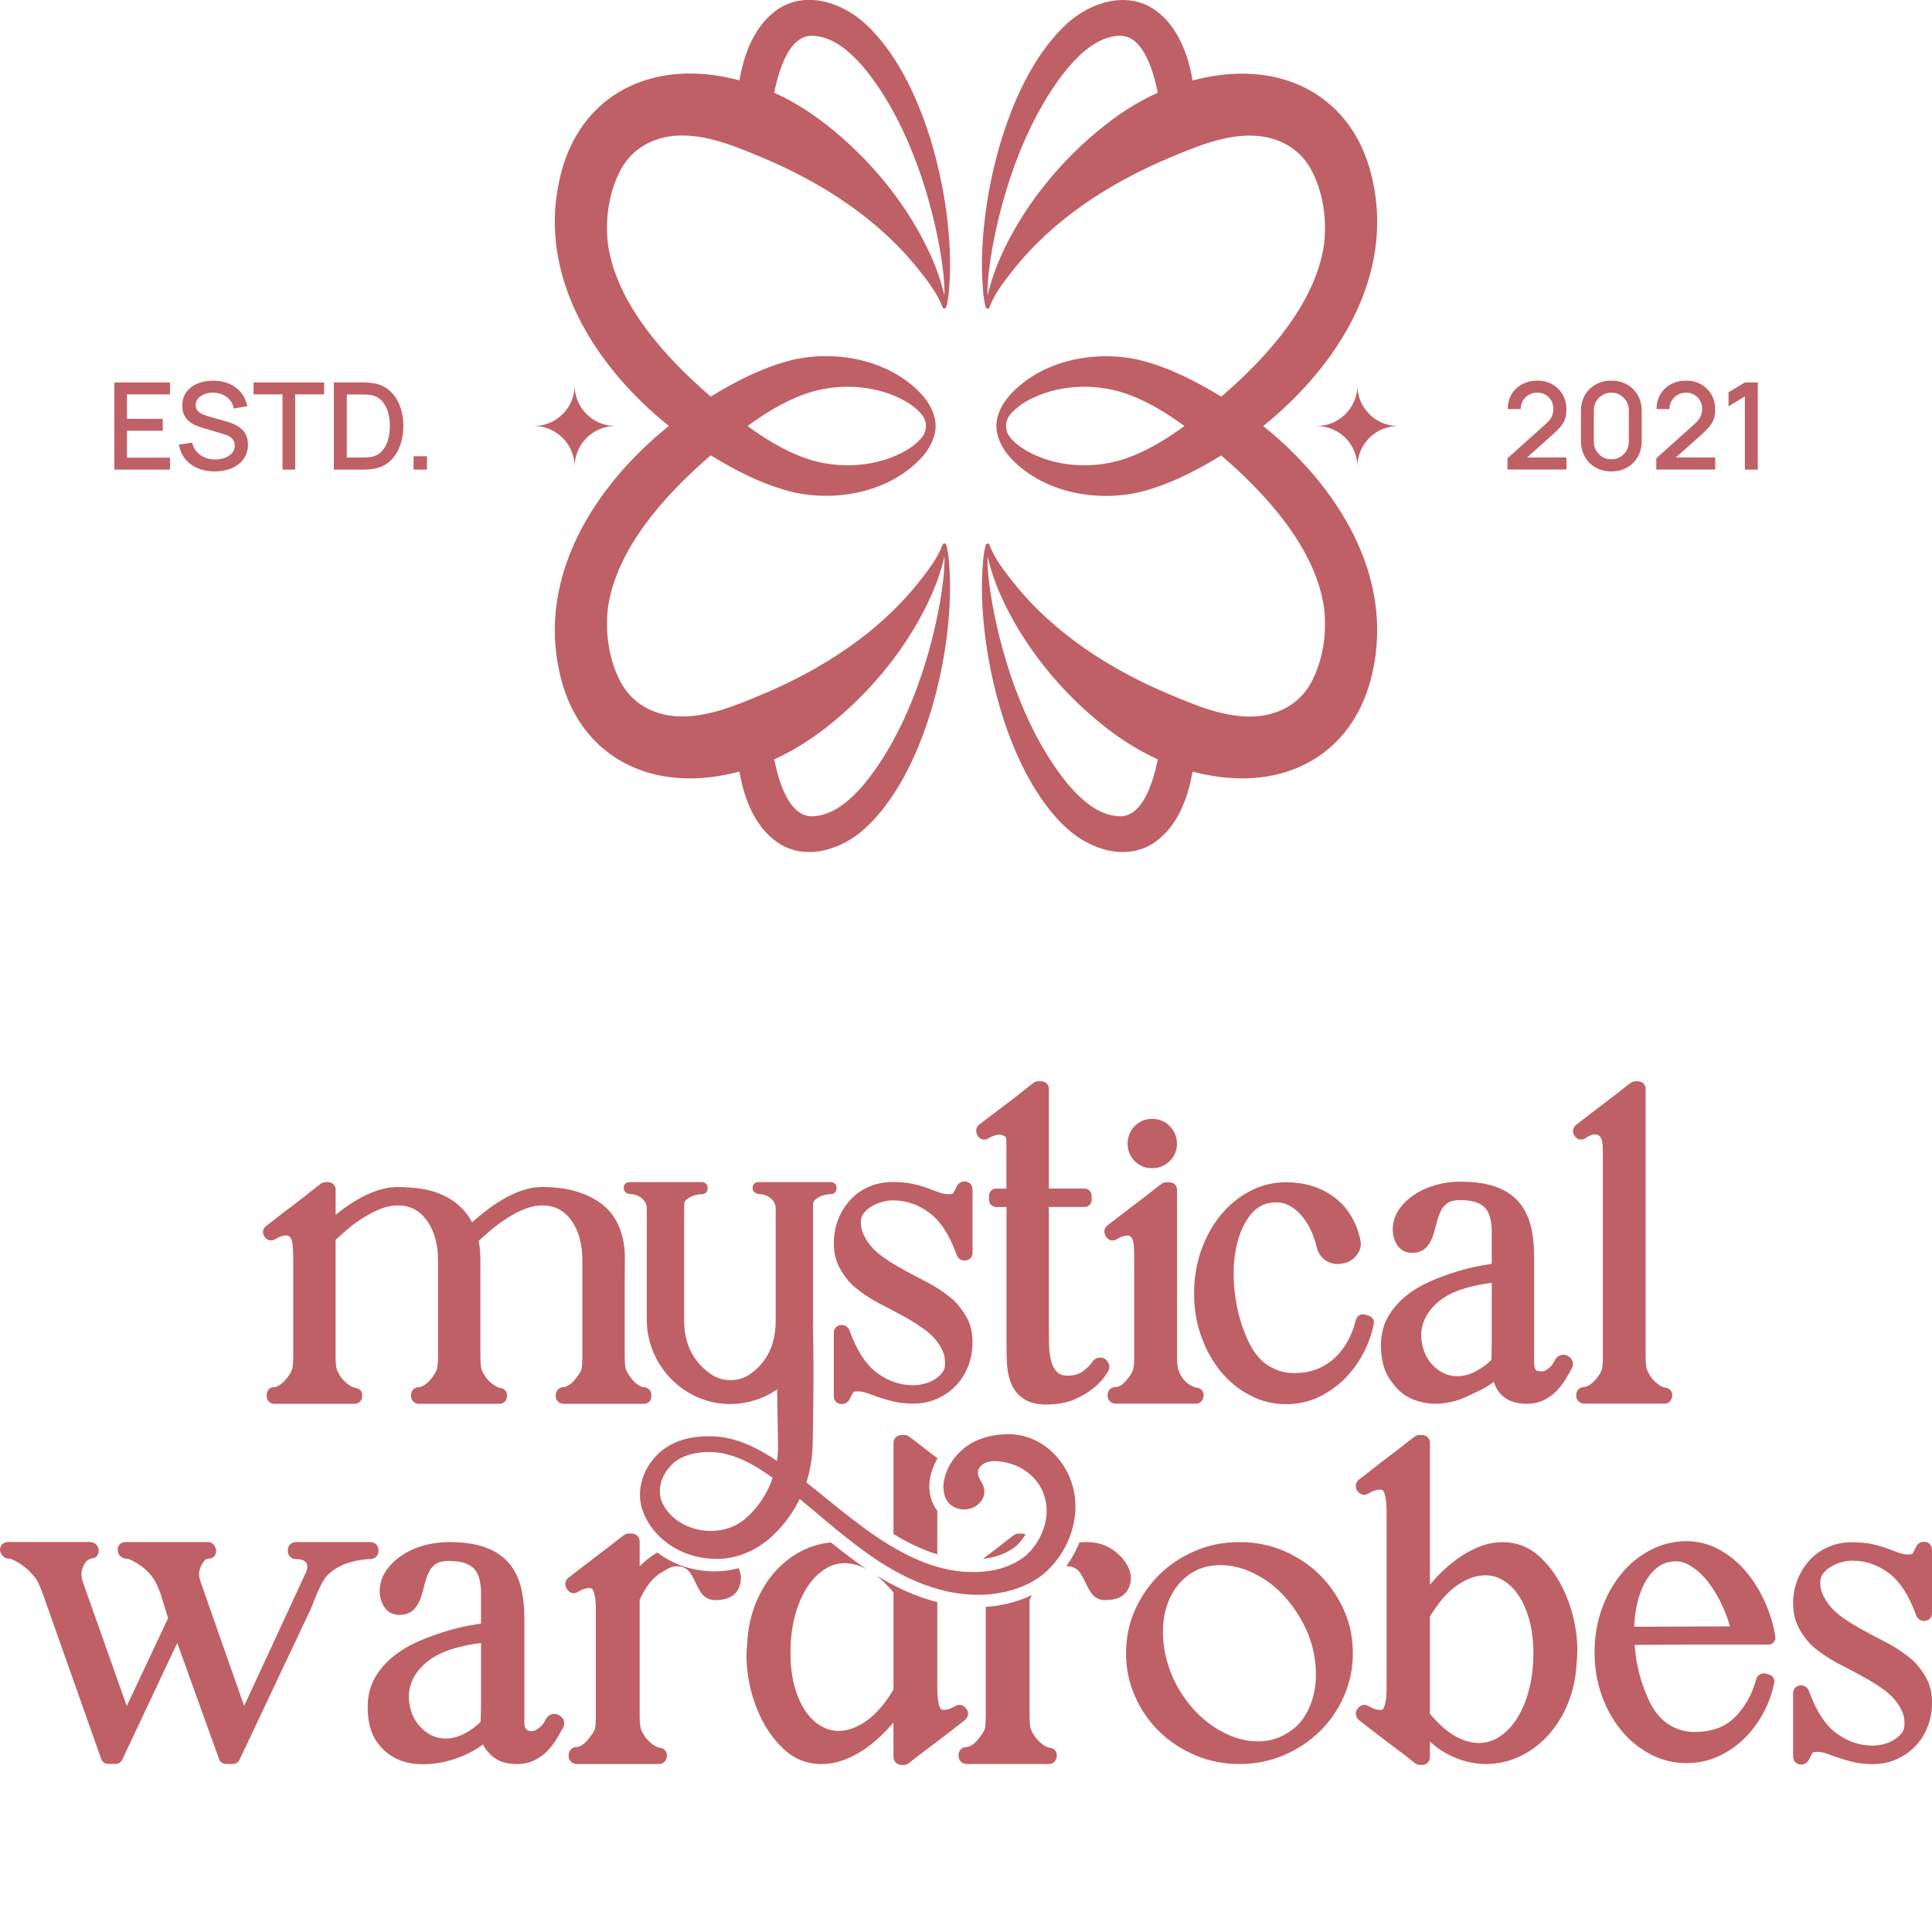 <?xml version="1.0" encoding="UTF-8"?>
<svg id="Layer_1" xmlns="http://www.w3.org/2000/svg" viewBox="0 0 1080 1080">
  <defs>
    <style>
      .cls-1 {
        fill: #bf6066;
      }
    </style>
  </defs>
  <path class="cls-1" d="M653.79,649.13c2.71-2.59,4.14-5.97,4.14-9.78s-1.37-7.14-4.07-9.84c-2.7-2.7-6.01-4.07-9.84-4.07s-7.19,1.43-9.78,4.13c-2.58,2.69-3.89,5.99-3.89,9.78s1.33,7.1,3.95,9.72c2.62,2.62,5.89,3.96,9.72,3.96s7.09-1.31,9.78-3.89Z"/>
  <path class="cls-1" d="M173.53,666.22c-2.62,2.14-5.57,4.44-8.77,6.84-3.15,2.36-6.28,4.75-9.32,7.11-2.79,2.17-4.91,3.82-6.37,4.95-1.48.92-1.89,2.22-2.01,2.96-.15.97.06,1.96.57,2.79l.12.24c.18.36.42.69.7.98.82.84,1.89,1.3,3.03,1.31.91,0,1.74-.27,2.46-.78,1.39-.79,2.88-1.49,4.46-1.83.57-.13,1.27-.27,1.86-.22,1.57.15,2.41,1.49,2.82,2.88.41,1.38.51,2.81.63,4.24.17,2.01.21,4.02.21,6.03v54.67c0,2.79-.18,5.01-.52,6.6-.2.9-.85,2.53-2.81,5.15-1.35,1.75-2.79,3.13-4.27,4.1-1.2.78-2.27,1.19-3.1,1.19-2.02,0-4.16,1.55-4.16,4.41v.49c0,2.86,2.15,4.41,4.16,4.41h45.1c2.02,0,4.16-1.55,4.16-4.41v-.49c0-1.92-1.39-3.55-3.28-3.87-1.37-.23-2.76-.83-4.13-1.79-1.53-1.06-2.91-2.33-4.11-3.79-1.98-2.82-2.63-4.49-2.83-5.41-.34-1.58-.52-3.8-.52-6.6v-65.32c2.05-1.88,4.29-3.87,6.68-5.93,2.75-2.37,5.79-4.59,9.01-6.58,3.2-1.98,6.51-3.63,9.83-4.92,3.11-1.2,6.25-1.81,9.31-1.81,6.56,0,11.76,2.64,15.89,8.08,4.32,5.69,6.52,13.3,6.52,22.62v53.87c0,2.79-.18,5.01-.52,6.6-.2.9-.85,2.53-2.81,5.15-1.35,1.75-2.79,3.13-4.27,4.1-1.2.78-2.27,1.19-3.1,1.19-2.47,0-4.41,1.94-4.41,4.41v.49c0,2.47,1.94,4.41,4.41,4.41h45.1c2.02,0,4.16-1.55,4.16-4.41v-.49c0-1.92-1.39-3.55-3.28-3.87-1.37-.23-2.76-.83-4.13-1.79-1.53-1.06-2.91-2.33-4.11-3.79-1.98-2.82-2.63-4.49-2.83-5.41-.34-1.58-.52-3.8-.52-6.6v-53.38c0-2.17-.09-4.37-.26-6.53-.12-1.54-.37-3.12-.74-4.7,1.97-1.88,4.16-3.85,6.56-5.88,3.02-2.56,6.21-4.92,9.46-7.01,3.18-2.05,6.56-3.77,10.03-5.13,3.26-1.28,6.47-1.92,9.54-1.92,6.71,0,11.95,2.64,15.99,8.05,4.26,5.7,6.41,13.32,6.41,22.64v53.87c0,2.84-.14,5.12-.43,6.76-.12.67-.64,2.21-2.84,4.91-.06.08-.12.16-.18.24-1.15,1.66-2.49,2.97-3.97,3.9-1.78,1.11-2.72,1.23-3.04,1.23-2.47,0-4.41,1.94-4.41,4.41v.49c0,2.47,1.94,4.41,4.41,4.41h45.1c2.17,0,3.92-1.76,3.92-3.92v-1.22c0-1.04-.41-2.04-1.15-2.77l-.24-.24c-.74-.73-1.73-1.15-2.77-1.15-.97,0-2.06-.42-3.25-1.25-1.5-1.04-2.79-2.29-3.82-3.71-.02-.03-.04-.05-.06-.08-2.3-3-2.9-4.66-3.06-5.4-.34-1.58-.52-3.8-.52-6.6v-42.67c0-3.07.02-6.14.05-9.21.03-2.99.1-5.99-.23-8.97-.03-.27-.1-.55-.1-.82-.42-3.12-1.11-6.2-2.17-9.16-1.06-2.95-2.49-5.76-4.32-8.3-1.68-2.32-3.7-4.39-5.97-6.13-8.3-6.36-19.44-9.58-33.1-9.58-4,0-8,.69-11.89,2.05-3.73,1.3-7.38,3.01-10.84,5.09-3.36,2.01-6.65,4.28-9.79,6.74-2.49,1.95-4.83,3.91-6.97,5.84-1.37-2.64-3.02-4.99-4.94-7.03-3.08-3.26-6.61-5.87-10.52-7.78-3.83-1.87-8.06-3.18-12.57-3.88-4.34-.68-8.85-1.02-13.4-1.02-4,0-8,.69-11.89,2.05-3.72,1.3-7.4,3-10.93,5.07-3.48,2.04-6.87,4.35-10.08,6.89-.66.52-1.3,1.04-1.94,1.56v-14.14c0-2.34-1.83-4.16-4.16-4.16h-1.46c-1.04,0-2.05.37-2.89,1.06-1.12.78-2.95,2.2-5.56,4.34Z"/>
  <path class="cls-1" d="M525.33,666.72c-2.03-.73-4.22-1.54-6.52-2.42-2.53-.96-5.38-1.79-8.46-2.48-3.2-.71-7.01-1.07-11.33-1.07-4.74,0-9.2.89-13.26,2.64-4.08,1.76-7.6,4.26-10.48,7.42-2.82,3.1-5.08,6.74-6.71,10.81-1.64,4.11-2.47,8.57-2.47,13.28,0,5,1.01,9.49,2.99,13.37,1.89,3.69,4.38,7.09,7.42,10.13.07.07.14.14.22.2,4.76,4.08,9.99,7.58,15.52,10.39,5.2,2.64,10.44,5.45,15.53,8.31,2.98,1.73,5.87,3.59,8.58,5.53,2.56,1.83,4.78,3.86,6.58,6.02,1.77,2.13,3.17,4.39,4.16,6.7.9,2.12,1.29,4.54,1.16,7.18,0,.06,0,.13,0,.19,0,1.58-.46,2.96-1.41,4.23-1.16,1.54-2.6,2.85-4.28,3.89-1.77,1.09-3.74,1.92-5.87,2.47-2.19.56-4.2.85-5.97.85-7.5,0-14.19-2.26-20.46-6.91-6.24-4.62-11.4-12.58-15.34-23.64-.06-.16-.12-.31-.2-.46-1.21-2.38-3.19-2.64-3.98-2.64h-.24c-2.86,0-4.41,2.15-4.41,4.16v35.35c0,3.41,2.49,4.65,4.16,4.65h.49c.99,0,1.89-.32,2.6-.86.59-.38,1.08-.91,1.4-1.56.61-1.22,1.36-2.65,2.24-4.24,0,0,.5-.41,2.3-.41s3.54.29,5.13.86c2.05.74,4.26,1.52,6.63,2.33,2.42.84,5.19,1.65,8.25,2.42,3.22.8,7.07,1.21,11.43,1.21,4.77,0,9.25-.94,13.32-2.79,4.02-1.83,7.56-4.34,10.5-7.47,2.94-3.13,5.22-6.8,6.78-10.93,1.54-4.09,2.32-8.53,2.32-13.21,0-5.01-1.01-9.47-3.01-13.28-1.88-3.58-4.37-6.93-7.4-9.97-.07-.07-.15-.14-.22-.21-4.76-4.08-9.99-7.58-15.52-10.39-5.21-2.64-10.45-5.45-15.54-8.31-2.98-1.72-5.86-3.58-8.58-5.53-2.56-1.83-4.77-3.85-6.58-6.02-1.79-2.14-3.23-4.45-4.3-6.87-.98-2.22-1.39-4.58-1.26-7.18.11-1.64.64-3.05,1.61-4.3,1.16-1.48,2.64-2.75,4.4-3.8,1.88-1.11,3.88-1.95,5.96-2.51,2.11-.56,4.07-.84,5.82-.84,7.49,0,14.18,2.26,20.46,6.91,6.23,4.62,11.4,12.58,15.34,23.64.05.14.11.27.17.4,1.22,2.49,3.38,2.69,4.01,2.69h.24c2.86,0,4.41-2.15,4.41-4.16v-35.35c0-3.41-2.49-4.65-4.16-4.65h-.49c-.99,0-1.89.32-2.59.86-.59.37-1.08.91-1.4,1.55-.62,1.24-1.38,2.67-2.24,4.25,0,0-.49.41-2.3.41s-3.54-.29-5.13-.87Z"/>
  <path class="cls-1" d="M546.46,634.75c.18.36.42.7.71.99.81.83,1.89,1.29,3.02,1.3.86-.03,1.74-.27,2.46-.78,2.37-1.34,4.42-2.02,6.1-2.02,1.07,0,2.8.54,3.37,1.45.35.55.38,1.1.4,1.74.02.76.04,1.53.06,2.29.02.62.01,1.24.02,1.87,0,1.17,0,2.34,0,3.51,0,1.29,0,2.58,0,3.87,0,1.32-.01,2.64-.02,3.96,0,1.26-.01,2.51-.02,3.77,0,1.1,0,2.21,0,3.31,0,.86,0,1.72.01,2.58,0,.52,0,1.05.04,1.57,0,.09.01.19.03.28h-5.83c-2.17,0-3.92,1.76-3.92,3.92v2.44c0,2.17,1.76,3.92,3.92,3.92h5.83v77.5c0,3.16.08,6.51.25,9.93.18,3.8.88,7.36,2.07,10.56,1.32,3.56,3.58,6.54,6.7,8.85,3.2,2.37,7.55,3.58,12.94,3.58,6.18,0,11.5-.92,15.79-2.75,4.14-1.76,7.69-3.84,10.5-6.12,3.19-2.48,5.83-5.37,7.84-8.58.18-.23.33-.47.47-.72.04-.05.07-.1.11-.16,1.04-1.56,1.41-4.24-.97-6.64-.19-.19-.39-.36-.61-.5-1.57-1.04-4.25-1.41-6.65.98-.2.2-.38.43-.54.67-.9,1.41-2,2.65-3.29,3.68-.11.09-.22.19-.32.29-.96.96-2.31,1.85-3.99,2.62-1.59.73-3.58,1.1-5.92,1.1-2.81,0-4.8-.64-6.07-1.97-1.57-1.63-2.65-3.62-3.3-6.08-.73-2.77-1.14-5.78-1.21-8.97-.08-3.33-.12-6.46-.12-9.29v-67.99h19.97c2.17,0,3.92-1.76,3.92-3.92v-2.44c0-2.17-1.76-3.92-3.92-3.92h-19.97v-55.8c0-2.33-1.83-4.16-4.16-4.16h-1.95c-.77,0-1.53.23-2.18.66-1.1.73-2.99,2.2-5.79,4.49-2.61,2.14-5.56,4.44-8.77,6.84-3.26,2.44-6.39,4.8-9.4,7.08-3.03,2.29-5.27,4.01-6.74,5.15-.13.1-.26.21-.37.33-1.37,1.37-1.65,3.44-.73,5.25l.24.49Z"/>
  <path class="cls-1" d="M633.46,765.3c-.67,2.5-2.33,4.53-3.93,6.5-1.48,1.82-3.47,3.53-5.95,3.53s-4.41,1.94-4.41,4.41v.49c0,2.47,1.94,4.41,4.41,4.41h45.1c1.49,0,2.84-.84,3.51-2.17l.24-.49c.27-.54.41-1.15.41-1.75v-.49c0-1.94-1.41-3.58-3.33-3.88-5.27-.81-9.91-5.88-11.02-10.98-.34-1.58-.52-3.8-.52-6.6v-93.23c0-2.02-1.55-4.16-4.41-4.16h-1.71c-.78,0-1.53.23-2.18.66-1.09.73-3.01,2.19-5.87,4.45-2.73,2.17-5.74,4.48-8.93,6.88-3.14,2.36-6.28,4.75-9.32,7.11-2.92,2.28-5.12,3.98-6.58,5.12-.13.1-.25.21-.36.32-.83.83-1.28,1.91-1.27,3.04,0,.82.25,1.6.69,2.28l.07.15c.9,1.84,2.37,2.34,3.17,2.47,1.04.17,2.11-.07,2.98-.66,2.39-1.36,4.46-2.05,6.14-2.05,2.77,0,3.23,3.73,3.41,5.81.16,1.87.23,3.75.23,5.63v56.18c0,2.31.03,4.73-.58,7.01Z"/>
  <path class="cls-1" d="M698.6,779.91c6.35,3.35,13.14,5.04,20.19,5.04,6.5,0,12.59-1.3,18.09-3.87,5.37-2.51,10.21-5.85,14.37-9.93,4.13-4.04,7.66-8.75,10.49-13.98,2.79-5.15,4.81-10.6,6.02-16.19.26-.84.66-2.45-.47-4-.59-.81-1.48-1.37-2.45-1.55-.09-.03-.19-.06-.33-.11-.35-.17-.73-.3-1.13-.37-.87-.26-2.38-.53-3.83.52-.69.5-1.2,1.22-1.45,2.03v.02c-.13.25-.23.51-.3.78-1.04,4.16-2.54,8.04-4.47,11.51-1.89,3.42-4.25,6.48-7.01,9.09-2.71,2.57-5.87,4.64-9.37,6.14-3.49,1.49-7.53,2.33-12.01,2.47-.03,0-.06,0-.09,0-5.26.29-10.11-.86-14.81-3.5-4.61-2.59-8.48-6.88-11.48-12.73-3.52-7.03-6.05-14.81-7.5-23.11-1.46-8.3-1.82-16.55-1.05-24.53,1.05-8.71,3.42-16.04,7.04-21.8,3.37-5.37,7.47-8.43,12.52-9.37,3.63-.67,6.74-.43,9.52.73,2.92,1.22,5.51,3.06,7.7,5.44,2.31,2.53,4.25,5.42,5.77,8.6,1.56,3.26,2.72,6.57,3.45,9.78.69,3.24,2.49,5.88,5.18,7.64,2.63,1.72,5.77,2.3,9.08,1.69.46-.06,1.05-.19,2.05-.47,1.41-.38,2.79-1.12,4.1-2.19,1.28-1.05,2.38-2.42,3.26-4.08,1.11-2.08,1.3-4.6.58-7.47-2.47-10.06-7.49-17.89-14.92-23.26-7.33-5.3-16.28-7.99-26.57-7.99-7.05,0-13.84,1.7-20.19,5.04-6.24,3.3-11.73,7.82-16.31,13.43-4.54,5.56-8.17,12.18-10.81,19.66-2.63,7.47-3.97,15.55-3.97,24.02s1.34,16.52,3.97,23.91c2.64,7.4,6.27,13.97,10.8,19.53,4.58,5.62,10.07,10.14,16.31,13.43Z"/>
  <path class="cls-1" d="M780.83,695.67c1.84,3.03,4.85,4.69,8.48,4.69,4.53,0,7.12-1.96,8.5-3.61,1.55-1.87,2.75-4.18,3.55-6.89.66-2.27,1.34-4.69,1.98-7.19.57-2.23,1.37-4.32,2.37-6.25.82-1.61,2.03-2.93,3.68-4.03,1.53-1.02,3.87-1.54,6.98-1.54,6.21,0,10.74,1.36,13.47,4.02,2.7,2.62,4.05,7.26,4.05,13.76v17.83c-1.87.3-4.03.68-6.41,1.11-4.1.75-8.55,1.86-13.24,3.28-4.66,1.41-9.48,3.18-14.3,5.26-5.02,2.16-9.62,4.87-13.67,8.07-4.19,3.32-7.64,7.26-10.23,11.73-2.71,4.64-4.07,10.07-4.07,16.1,0,7.94,1.68,14.37,4.98,19.08,2.32,3.32,4.89,6.46,8.28,8.75,3.32,2.23,7.03,3.48,10.9,4.25,4.37.87,8.82.79,13.19-.02,2.14-.39,4.28-.89,6.35-1.62,2.05-.71,4.02-1.66,5.98-2.59.86-.41,1.71-.8,2.59-1.2,3.93-1.7,7.57-3.78,10.85-6.23.64,2.34,1.73,4.43,3.23,6.23,1.62,1.95,3.73,3.48,6.26,4.53,2.43,1,5.39,1.52,8.82,1.52,3.68,0,6.98-.71,9.8-2.12,2.66-1.34,5.05-3.09,7.05-5.19,1.91-1.98,3.55-4.14,4.91-6.41,1.25-2.07,2.37-4.03,3.36-5.82,1.07-1.86.8-3.46.54-4.25-.39-1.16-1.21-2.11-2.34-2.73-1.78-1.25-4.41-1.36-6.59.8-.29.3-.54.64-.73,1.02-1,2.02-1.8,3.07-2.3,3.62-.75.8-1.68,1.57-2.79,2.28-.73.48-1.59.71-2.62.71-1.59,0-2.78-.3-3.19-.79-.21-.27-.93-1.36-.93-4.57v-58.99c0-6.48-.66-12.3-1.95-17.31-1.37-5.3-3.73-9.83-6.98-13.46-3.28-3.66-7.69-6.44-13.12-8.28-5.19-1.77-11.64-2.66-19.17-2.66-4.73,0-9.33.62-13.74,1.86-4.43,1.25-8.46,3.05-11.96,5.39-3.59,2.39-6.5,5.21-8.64,8.39-2.3,3.41-3.46,7.17-3.46,11.21,0,3,.77,5.78,2.27,8.25ZM833.9,751.28c0,1.53-.04,3.21-.12,4.94-.05,1.3-.09,2.62-.11,3.98-2.28,2.32-5.09,4.39-8.33,6.18-3.53,1.95-7.12,2.93-10.67,2.93s-6.84-.95-9.78-2.89c-3.03-2-5.44-4.53-7.16-7.57-1.75-3.05-2.82-6.59-3.16-10.48-.36-3.82.29-7.48,1.98-11.19,1.68-3.71,4.57-7.19,8.6-10.35,4.09-3.21,9.82-5.77,17.04-7.57,3.11-.79,6.09-1.37,8.85-1.75,1-.14,1.96-.29,2.86-.41v34.18Z"/>
  <path class="cls-1" d="M934.15,782.47l.24-.49c.27-.54.41-1.15.41-1.75v-.49c0-1.94-1.41-3.58-3.33-3.88-1.5-.23-2.85-.8-4.14-1.73-1.47-1.07-2.83-2.36-4.06-3.84-1.98-2.82-2.63-4.49-2.83-5.41-.34-1.58-.52-3.8-.52-6.6v-149.67c0-2.02-1.55-4.16-4.41-4.16h-1.22c-1.04,0-2.05.37-2.89,1.06-1.12.77-2.97,2.18-5.64,4.3-2.75,2.18-5.76,4.5-8.93,6.88-3.15,2.36-6.28,4.75-9.32,7.11-2.92,2.28-5.12,3.98-6.58,5.12-.13.1-.25.21-.36.32-.83.83-1.28,1.91-1.27,3.04,0,.82.24,1.6.69,2.28l.09.18c.18.36.42.7.71.99.81.83,1.89,1.29,3.02,1.3.86-.03,1.74-.27,2.46-.78,2.19-1.55,5.71-3.34,8.01-1.02,1.15,1.16,1.42,3.03,1.55,4.58.16,1.94.18,3.91.18,5.85v112.62c0,2.84-.14,5.12-.43,6.76-.12.71-.64,2.3-2.66,4.99-1.35,1.75-2.79,3.13-4.28,4.1-1.2.78-2.27,1.19-3.1,1.19-2.47,0-4.41,1.94-4.41,4.41v.49c0,2.47,1.94,4.41,4.41,4.41h45.1c1.49,0,2.84-.84,3.51-2.17Z"/>
  <path class="cls-1" d="M398.56,802.9c-10.08-.39-20.74,1.59-28.73,8.14-9.55,7.69-14.83,21.24-10.64,33.27,5.52,15.71,21.49,26.06,37.87,26.97,13.81,1.27,27.49-4.84,36.94-14.9,5.34-5.39,9.73-11.67,13.05-18.47,11.76,9.69,23.59,20.17,36.09,29.22,20.54,15.1,45.37,26.84,71.59,23.92,10.03-1.18,19.79-4.34,27.95-10.67,14.15-11.4,21.83-31.18,17.12-49.1-4.52-17.1-19.51-30.23-37.69-29.57-4.12.14-8.23.82-12.17,2.05-3.96,1.25-7.67,3.11-10.8,5.62-12.62,10.21-11.8,22.42-11.76,22.72,0,0,.02-.02.04-.04.04.79.11,1.57.27,2.36.62,3.5,2.32,6.09,5.02,7.67,2.57,1.52,5.34,2.03,8.21,1.52,3.41-.61,6.09-2.27,7.92-4.93l.09-.14c1.39-2.28,1.71-4.87.91-7.46-.82-2.62-3.14-4.93-3.19-7.76-.07-3.25,3.02-5.44,5.85-6.16,1.82-.45,3.71-.45,5.57-.29,6.53.59,13.01,3.07,17.9,7.48,7.23,6.1,10.35,16.04,8.66,25.31-1.3,7.34-5.27,14.53-10.76,19.54-6.48,5.6-15.19,8.48-23.67,9.3-28.16,2.71-53.49-13.46-74.8-30.11-8.32-6.39-16.37-13.19-24.63-19.67,1.77-5.44,2.87-11.07,3.3-16.76.37-5.19.3-12.55.46-17.85.27-17.13.28-34.66-.02-51.83h-.14c.11-1.28.16-2.59.16-3.91v-65.29c0-1.75,1.66-2.98,3.03-3.75,2.21-1.25,4.68-1.82,7.21-1.82,1.64-.13,2.86-1.41,2.86-3.09v-.5c0-1.77-1.34-3.11-3.11-3.11h-40.71c-1.77,0-3.11,1.34-3.11,3.11,0,1.43.7,2.59,2.02,3.16.87.39,1.84.41,2.78.5,2.68.21,5.28,1.75,6.85,3.91.84,1.14,1.28,2.52,1.27,3.93-.07,5.68,0,6.37,0,6.37v56.58c0,16.1-7.39,24.97-14.24,29.72-6.75,4.69-15.67,4.53-22.38-.21-6.92-4.91-14.55-13.85-14.55-29.5v-56.58h.02v-8.71c0-1.75,1.66-2.98,3.02-3.75,2.21-1.25,4.69-1.82,7.21-1.82,1.64-.13,2.86-1.41,2.86-3.09v-.5c0-1.77-1.34-3.11-3.09-3.11h-40.73c-1.77,0-3.09,1.34-3.09,3.11,0,1.43.68,2.59,2,3.16.89.39,1.84.41,2.78.5,2.68.21,5.28,1.75,6.87,3.91.8,1.11,1.23,2.43,1.25,3.8v.89c-.05,3.75-.02,5.03,0,5.43v56.02c0,25.74,21.04,47.38,46.78,47.22,7.19-.04,14.08-1.7,20.49-4.89,1.96-.98,3.82-2.09,5.59-3.3.12,5.93.23,11.78.3,17.44.05,3.91.21,11.01.2,14.89-.02,2.55-.21,5.1-.59,7.64-10.64-7.14-22.7-13.3-35.75-13.72ZM416.55,849.04c-13.76,11.9-38.73,7.6-46.46-9.26-3.25-7.51.27-16.49,6.1-21.67,5.14-4.73,13.24-6.48,20.42-6.44,12.96.09,24.68,6.76,35.34,14.47-3.02,8.82-8.28,16.81-15.4,22.9Z"/>
  <path class="cls-1" d="M211.58,867.03v-.5c0-2.53-1.98-4.51-4.51-4.51h-41.66c-2.53,0-4.51,1.98-4.51,4.51v.5c0,2.57,1.94,4.51,4.51,4.51,1.82,0,3.25.26,4.24.78.83.44,1.37.93,1.65,1.48.35.71.51,1.49.46,2.36-.06,1.04-.29,1.95-.71,2.79-.01.03-.03.05-.04.08l-34.54,74.61-23.18-66.06c-.7-1.89-1.36-3.81-1.82-5.77-.46-1.96-.12-4.01.67-5.85.31-.73.68-1.45,1.1-2.12.72-1.14,1.76-2.56,3.28-2.56h.25c2.22,0,4.01-1.8,4.01-4.01v-.5c0-.62-.15-1.24-.42-1.8l-.25-.5c-.19-.38-.44-.73-.74-1.03l-.25-.25c-.75-.76-1.78-1.18-2.84-1.18h-46.15c-2.21,0-3.54,1.34-4.05,2.59-.31.77-.37,1.59-.21,2.37.03.54.16,1.07.4,1.56.84,1.73,2.47,2.76,4.36,2.76,1.29,0,2.54.71,3.66,1.29,3.32,1.7,6.4,3.9,8.94,6.64,2.67,2.88,4.45,6.24,5.86,9.88.03.09.07.18.1.26.12.31.24.63.36.94l4.44,14.22-23.13,49.15-23.41-66.09c-.77-2.09-1.57-4.28-1.87-6.51-.23-1.64.1-3.35.73-4.87.57-1.38,1.06-2.67,2.24-3.67.65-.55,1.41-.97,2.22-1.23.87-.28,1.75-.22,2.54-.76,1.25-.85,1.88-2.29,1.88-3.78,0-.62-.15-1.24-.42-1.8l-.25-.5c-.39-.77-1.01-1.4-1.79-1.79l-.5-.25c-.56-.28-1.18-.43-1.8-.43H4.51c-2.93,0-4.51,2.2-4.51,4.26,0,.63.15,1.24.43,1.8l.23.46c.84,1.73,2.47,2.76,4.36,2.76.28,0,1.41.11,3.92,1.49,2.14,1.18,4.28,2.68,6.37,4.46,3.29,3.12,4.7,5.04,5.3,6.09.97,1.72,2.01,4.09,3.09,7l32.93,93.1c.57,1.59,2.08,2.65,3.78,2.65h4.24c1.55,0,2.97-.9,3.63-2.3l30.8-65.34,23.41,64.99c.57,1.59,2.08,2.65,3.77,2.65h3.99c1.56,0,2.97-.9,3.63-2.31,7.64-16.25,15.48-32.86,23.32-49.38,2.64-5.57,5.28-11.14,7.92-16.71,2.74-5.79,5.47-11.58,8.2-17.37,1.39-2.95,2.79-7.21,4.18-10.17,1.25-2.66,2.38-5.31,4.05-7.75,1.19-1.73,2.97-3.29,4.68-4.51,2.34-1.68,4.8-2.97,7.32-3.83,2.67-.92,5.25-1.57,7.67-1.95,2.46-.38,4.44-.58,5.87-.58,2.53,0,4.51-1.98,4.51-4.51Z"/>
  <path class="cls-1" d="M312.75,958.98c-1.04-.73-2.28-1.05-3.55-.87-1.16.16-2.25.73-3.19,1.7-.3.3-.57.66-.75,1.03-1.03,2.05-1.86,3.14-2.36,3.69-.77.82-1.73,1.61-2.86,2.34-1.61,1.05-4,1.3-5.55.04-1.69-1.39-1.34-3.64-1.36-5.57v-56.63c0-6.62-.66-12.58-2-17.72-1.39-5.43-3.8-10.05-7.14-13.76-3.36-3.75-7.87-6.6-13.42-8.5-5.3-1.78-11.9-2.69-19.61-2.69-4.84,0-9.55.62-14.06,1.89-4.53,1.27-8.66,3.12-12.24,5.52-3.66,2.44-6.64,5.34-8.82,8.57-2.37,3.5-3.57,7.35-3.57,11.48,0,3.07.79,5.93,2.34,8.44,1.87,3.11,4.94,4.8,8.66,4.8,4.66,0,7.3-2,8.71-3.68,1.59-1.91,2.8-4.28,3.62-7.05.7-2.3,1.37-4.78,2.03-7.37.59-2.27,1.41-4.43,2.43-6.39.86-1.64,2.09-3,3.78-4.12,1.55-1.03,3.94-1.57,7.12-1.57,6.35,0,10.99,1.37,13.78,4.11,2.77,2.69,4.16,7.42,4.16,14.08v16.81c-1.93.3-4.12.68-6.57,1.12-4.19.77-8.75,1.91-13.53,3.36-4.78,1.45-9.71,3.27-14.65,5.39-5.12,2.21-9.82,5-13.99,8.26-4.28,3.39-7.8,7.42-10.46,11.99-2.77,4.77-4.16,10.3-4.16,16.49,0,8.12,1.71,14.69,5.09,19.51,3.36,4.8,7.78,8.3,13.19,10.42,2.48.95,5.12,1.59,7.91,1.87,2.59.27,5.3.3,7.98.13,6.44-.34,12.94-1.93,19.33-4.68,3.89-1.68,7.66-3.75,11.03-6.32-.37.29,1.87,3.14,2.14,3.46,2,2.57,4.64,4.73,7.66,6,2.48,1.04,5.51,1.55,9.01,1.55,3.77,0,7.14-.73,10.03-2.18,2.73-1.36,5.16-3.14,7.23-5.3,1.95-2.03,3.62-4.25,5.02-6.57,1.27-2.12,2.43-4.12,3.43-5.94,1.11-1.91.82-3.55.55-4.36-.39-1.18-1.23-2.14-2.37-2.78ZM268.9,953.41c0,1.57-.04,3.27-.12,5.05-.05,1.32-.09,2.68-.11,4.07-2.36,2.37-5.21,4.5-8.53,6.32-3.62,1.98-7.3,3-10.92,3s-7-.96-10.01-2.96c-3.16-2.07-5.55-4.6-7.34-7.73-1.78-3.14-2.87-6.75-3.23-10.74-.36-3.89.3-7.64,2.03-11.44,1.71-3.8,4.68-7.37,8.8-10.6,4.19-3.28,10.07-5.89,17.46-7.75,3.18-.79,6.21-1.39,9.05-1.78,1.04-.14,2.02-.29,2.93-.41v34.98Z"/>
  <path class="cls-1" d="M412.96,876.59c-4.3,1.19-8.74,1.82-13.18,1.82-1.38,0-2.77-.06-4.14-.18-10.48-.61-20.3-4.37-28.19-10.36-.35.2-.7.41-1.04.62-3.27,2.01-6.22,4.38-8.84,7.09v-14.04c0-2.06-1.59-4.26-4.51-4.26h-1.75c-.79,0-1.57.24-2.22.68-1.12.74-3.08,2.24-6,4.56-2.82,2.23-5.9,4.6-9.15,7.04-3.2,2.4-6.41,4.85-9.53,7.28-3,2.33-5.24,4.07-6.73,5.23-.13.1-.25.21-.37.33-.85.84-1.32,1.95-1.31,3.12,0,.84.24,1.64.71,2.33l.07.14c.92,1.89,2.43,2.4,3.26,2.54,1.06.18,2.15-.07,3.04-.68,2.45-1.38,4.57-2.09,6.29-2.09,1.32,0,1.87.39,2.36,1.66.9,2.36,1.36,5.74,1.36,10.05v59.68c0,2.91-.15,5.24-.44,6.92-.12.69-.66,2.26-2.91,5.02-.06.08-.12.17-.18.24-1.19,1.73-2.54,3.08-4.01,4.04-1.22.79-2.32,1.22-3.17,1.22-2.53,0-4.51,1.98-4.51,4.5v.51c0,2.53,1.99,4.5,4.51,4.5h46.15c1.52,0,2.91-.85,3.59-2.21l.25-.51c.28-.56.42-1.17.42-1.79v-.51c0-1.98-1.45-3.66-3.4-3.96-1.54-.24-2.93-.81-4.24-1.78-1.51-1.09-2.9-2.4-4.15-3.92-2.03-2.88-2.69-4.59-2.89-5.53-.36-1.61-.53-3.89-.53-6.75v-64.86c1.02-2.34,2.39-4.8,4.06-7.32,1.7-2.54,3.85-4.85,6.39-6.87,1.15-.66,2.81-1.66,5.07-3.02,1.71-1.04,3.56-1.54,5.65-1.54,1.25,0,2.39.22,3.29.62,1.79.84,3.07,1.9,3.9,3.23,1.15,1.83,2.16,3.69,3,5.52,1.01,2.21,2.1,4.16,3.24,5.77,1.23,1.74,3.57,3.82,7.77,3.82,6.21,0,10.45-2,12.62-5.95,1.99-3.64,2.14-7.73.43-11.83-.02-.04-.03-.08-.05-.12Z"/>
  <path class="cls-1" d="M573.26,857.81c-.63-.33-1.37-.52-2.24-.52h-1.75c-.79,0-1.57.24-2.23.68-1.12.74-3.08,2.24-5.99,4.56-2.82,2.23-5.9,4.6-9.15,7.04-.85.64-1.68,1.26-2.53,1.91,7.61-.86,14.3-3.51,18.92-7.49,1.91-1.75,3.59-3.86,4.97-6.17Z"/>
  <path class="cls-1" d="M587.35,977.12c-1.54-.24-2.93-.81-4.24-1.78-1.51-1.09-2.9-2.4-4.16-3.92-2.02-2.88-2.68-4.59-2.89-5.53-.35-1.61-.53-3.89-.53-6.75v-64.86c.38-.88.82-1.77,1.29-2.67-6.54,3.26-13.97,5.38-22.2,6.34-1.19.13-2.39.23-3.59.31.02.39.02.78.02,1.19v59.68c0,2.91-.15,5.24-.44,6.92-.12.69-.65,2.26-2.9,5.02-.06.08-.12.17-.18.24-1.19,1.73-2.54,3.08-4.01,4.04-1.22.79-2.32,1.22-3.17,1.22-2.53,0-4.51,1.98-4.51,4.5v.51c0,2.53,1.99,4.5,4.51,4.5h46.15c1.52,0,2.91-.85,3.59-2.21l.25-.51c.27-.56.42-1.17.42-1.79v-.51c0-1.98-1.45-3.66-3.4-3.96Z"/>
  <path class="cls-1" d="M630.97,876.71c-1.52-3.65-4.36-7.03-8.43-10.04-4.18-3.08-9.35-4.65-15.35-4.65-1.27,0-2.54.05-3.78.17-1.85,4.73-4.35,9.24-7.43,13.37.24-.02.49-.03.74-.03,1.25,0,2.38.22,3.29.62,1.79.84,3.07,1.9,3.9,3.23,1.15,1.83,2.15,3.69,3,5.52,1.01,2.21,2.1,4.16,3.24,5.77,1.23,1.74,3.57,3.82,7.77,3.82,6.2,0,10.45-2,12.62-5.95,2-3.64,2.14-7.73.44-11.83Z"/>
  <path class="cls-1" d="M539.75,961.22c.91-.91,1.43-2.11,1.43-3.34,0-1.05-.43-2.07-1.18-2.84l-.2-.18c-.91-1.28-2.12-1.66-2.82-1.77-1.07-.18-2.16.07-3.05.7-2.43,1.37-4.53,2.07-6.25,2.07-1.34,0-1.87-.37-2.37-1.66-.89-2.34-1.36-5.73-1.36-10.03v-48.55c-11.24-2.86-22.72-7.91-34.34-15.1,3.21,2.45,6.5,5.66,9.85,9.62v54.4c-4.84,7.98-9.96,13.87-15.24,17.53-5.27,3.66-10.46,5.52-15.42,5.52-3.48,0-6.69-.89-9.85-2.71-3.19-1.84-6.09-4.59-8.55-8.16-2.57-3.68-4.64-8.32-6.18-13.76-1.55-5.51-2.34-11.92-2.34-18.99,0-7.44.82-14.35,2.48-20.56,1.62-6.14,3.89-11.51,6.75-15.96,2.75-4.32,6.03-7.73,9.76-10.14,3.61-2.34,7.35-3.48,11.42-3.48,3.84,0,7.87,1.11,12.01,3.27-2.07-1.39-4.14-2.86-6.21-4.37-4.6-3.36-9.14-6.89-13.6-10.49-5.05.45-9.99,1.77-14.72,3.94-5.85,2.71-11.17,6.62-15.85,11.64-4.62,4.98-8.44,11.1-11.37,18.17-2.89,7.01-4.55,14.99-4.91,23.67-.7,6-.34,12.81,1.07,20.26,1.37,7.5,3.8,14.71,7.21,21.42,3.46,6.82,7.89,12.64,13.15,17.28,5.62,4.98,12.37,7.5,19.99,7.5,5.01,0,10.05-1.07,14.94-3.21,4.71-2.03,9.17-4.75,13.26-8.03,4-3.21,7.75-6.82,11.12-10.73.37-.41.73-.82,1.07-1.25v19.2c0,2.53,1.98,4.52,4.52,4.52h1.25c1.14,0,2.25-.45,3.14-1.25.71-.59,2.25-1.8,5.53-4.32,2.8-2.16,5.87-4.48,9.19-6.96,3.53-2.64,6.66-5.03,9.53-7.28l6.75-5.25c.12-.09.25-.2.37-.32Z"/>
  <path class="cls-1" d="M524.06,815.21c-.32-.25-.64-.48-.96-.73-3.27-2.44-6.34-4.82-9.14-7.03-2.95-2.34-4.91-3.84-6-4.55-.66-.45-1.44-.7-2.23-.7h-1.75c-2.93,0-4.52,2.2-4.52,4.27v51.04c7.76,4.75,15.96,8.8,24.49,11.37v-24.38c-.18-.21-.34-.43-.52-.66-2.96-4.14-4.32-9.99-3.84-15.03.48-4.78,2.07-9.44,4.46-13.6Z"/>
  <path class="cls-1" d="M737.61,880.25c-5.69-5.6-12.44-10.08-20.04-13.33-7.66-3.25-15.96-4.89-24.72-4.89s-17.06,1.64-24.7,4.89c-7.62,3.25-14.37,7.73-20.06,13.33-5.69,5.62-10.26,12.23-13.58,19.65-3.36,7.5-5.05,15.67-5.05,24.29s1.69,16.56,5.05,24.13c3.32,7.53,7.91,14.17,13.62,19.7,5.67,5.52,12.42,9.94,20.02,13.17,7.64,3.27,15.96,4.91,24.7,4.91s17.06-1.64,24.72-4.91c7.59-3.21,14.33-7.66,20.02-13.17,5.71-5.53,10.3-12.17,13.62-19.7,3.36-7.57,5.05-15.69,5.05-24.13s-1.7-16.78-5.05-24.29c-3.32-7.42-7.91-14.03-13.6-19.65ZM735.2,942.61c-.75,5.8-2.53,11.12-5.3,15.83-2.71,4.62-6.32,8.16-11.03,10.8-.02.02-.05.04-.07.05-4.69,2.78-9.78,4.14-15.55,4.14-8.1,0-16.24-2.62-24.2-7.78-8.09-5.23-14.94-12.6-20.38-21.9-3.57-6.37-6.03-12.92-7.34-19.49-1.32-6.55-1.59-12.87-.82-18.76.75-5.76,2.55-11.08,5.39-15.78,2.77-4.6,6.46-8.25,10.99-10.89,2.44-1.43,4.93-2.44,7.41-3.02,2.59-.59,5.34-.89,8.16-.89,7.92,0,15.99,2.59,23.97,7.67,8.09,5.16,14.94,12.49,20.36,21.81,3.73,6.35,6.28,12.89,7.59,19.44,1.3,6.57,1.59,12.87.82,18.76Z"/>
  <path class="cls-1" d="M873.11,886.85c-3.44-6.82-7.87-12.64-13.15-17.29-5.64-4.96-12.37-7.48-19.99-7.48-5.03,0-10.08,1.12-14.99,3.36-4.69,2.12-9.14,4.85-13.21,8.14-4,3.21-7.75,6.82-11.12,10.73-.45.5-.89,1.02-1.32,1.53v-79.37c0-2.39-1.87-4.27-4.26-4.27h-1.73c-.8,0-1.57.25-2.23.68-1.12.75-3.09,2.25-6.01,4.57-2.8,2.23-5.89,4.6-9.14,7.03-3.27,2.46-6.5,4.96-9.58,7.44-2.87,2.32-5.05,3.98-6.44,4.91-.23.14-.45.32-.62.52-.91.91-1.41,2.18-1.41,3.57,0,1.05.41,2.09,1.16,2.84l.12.13c.32.41.7.77,1.16,1.05.75.46,2.3,1.09,4.35.07.07-.04.14-.07.21-.13,2.54-1.45,4.71-2.2,6.48-2.2,1.32,0,1.87.39,2.36,1.66.91,2.36,1.36,5.75,1.36,10.05v99.79c0,4.3-.45,7.67-1.36,10.03-.48,1.27-1.04,1.66-2.36,1.66-1.78,0-3.96-.73-6.48-2.2-.07-.05-.16-.09-.25-.14-1.45-.7-3-.64-4.27.16-.59.36-1.07.86-1.41,1.45-.7.75-1.09,1.73-1.09,2.75,0,1.25.52,2.44,1.45,3.37.11.11.23.2.34.3l6.75,5.23c2.96,2.32,6.18,4.77,9.53,7.28,3.32,2.48,6.39,4.8,9.21,6.96,2.68,2.05,4.53,3.52,5.52,4.32.89.8,2,1.25,3.16,1.25h1.23c2.07,0,4.26-1.59,4.26-4.52v-8.51c3.52,3.18,7.21,5.73,11.05,7.62,6.6,3.25,13.46,4.91,20.36,4.91,6.39,0,12.62-1.39,18.53-4.12,5.85-2.69,11.19-6.6,15.85-11.64,4.62-4.98,8.46-11.08,11.37-18.15,2.89-7.01,4.55-14.97,4.91-23.67.68-6,.34-12.81-1.05-20.26-1.39-7.51-3.84-14.71-7.23-21.42ZM854.67,944.77c-1.62,6.12-3.89,11.49-6.73,15.96-2.75,4.32-6.05,7.73-9.78,10.14-3.61,2.34-7.34,3.48-11.4,3.48s-8.5-1.23-12.94-3.64c-4.6-2.5-9.46-6.75-14.44-12.65,0-.02-.02-.04-.04-.05,0,0-.02,0-.02-.02v-54.35c4.84-7.96,9.99-13.85,15.35-17.51,5.35-3.68,10.6-5.53,15.56-5.53,3.46,0,6.69.87,9.85,2.69,3.19,1.86,6.09,4.6,8.55,8.17,2.57,3.69,4.64,8.32,6.18,13.76,1.55,5.53,2.36,11.92,2.36,18.99,0,7.44-.84,14.35-2.5,20.56Z"/>
  <path class="cls-1" d="M988.6,919.34c1.12,0,2.21-.48,2.94-1.36.75-.86,1.07-2,.89-3.12-1.02-6.44-2.94-12.87-5.73-19.11-2.8-6.26-6.32-11.98-10.48-16.99-4.25-5.1-9.26-9.28-14.88-12.39-5.8-3.21-12.08-4.84-18.69-4.84-7.05,0-13.85,1.7-20.19,5.03-6.25,3.3-11.74,7.82-16.31,13.44-4.53,5.57-8.17,12.17-10.82,19.65-2.62,7.48-3.96,15.56-3.96,24.02s1.34,16.53,3.96,23.92c2.64,7.41,6.28,13.97,10.82,19.53,4.57,5.62,10.07,10.14,16.31,13.44,6.34,3.34,13.14,5.03,20.19,5.03,6.5,0,12.58-1.3,18.08-3.87,5.37-2.5,10.21-5.85,14.37-9.92,4.14-4.05,7.67-8.75,10.49-13.99,2.8-5.14,4.82-10.6,6.03-16.19.27-.84.66-2.44-.46-4-.59-.82-1.48-1.37-2.46-1.55-.09-.04-.2-.07-.32-.11-.02-.02-.05-.02-.07-.02-.45-.21-.95-.34-1.5-.39-.84-.18-1.71-.11-2.52.23-.68.29-1.95,1.05-2.53,2.87-.04.07-.05.14-.07.2-2.23,8.19-6.12,15.19-11.6,20.81-5.28,5.43-12.24,8.19-21.36,8.5-5.26.29-10.1-.86-14.81-3.5-4.6-2.59-8.48-6.89-11.48-12.73-2.43-4.89-4.53-10.53-6.21-16.81l-.46-2.3c-.18-.86-.36-1.62-.52-2.36-.14-.55-.29-1.18-.43-1.87-.43-3-.79-6.01-1.07-9.05,11.92-.13,23.79-.2,35.32-.2h39.53ZM913.51,909.38c.18-4.09.64-8,1.39-11.64.98-4.69,2.41-8.87,4.25-12.4,1.77-3.41,3.94-6.23,6.46-8.41,2.39-2.05,4.94-3.3,7.89-3.84,1.07-.21,2.11-.32,3.14-.32,2.73,0,5.34.75,7.89,2.27,3.91,2.32,7.44,5.52,10.51,9.53,3.18,4.18,5.94,8.91,8.23,14.08,1.57,3.57,2.84,7.09,3.77,10.51l-53.52.21Z"/>
  <path class="cls-1" d="M1023.53,875.77c1.88-1.11,3.89-1.96,5.97-2.51,2.11-.56,4.07-.84,5.82-.84,7.5,0,14.2,2.26,20.48,6.91,6.24,4.63,11.41,12.59,15.36,23.67.05.14.1.27.17.4,1.22,2.5,3.38,2.69,4.02,2.69h.24c2.87,0,4.41-2.15,4.41-4.17v-35.38c0-3.42-2.49-4.66-4.17-4.66h-.49c-.99,0-1.89.32-2.59.86-.59.37-1.08.91-1.4,1.56-.61,1.23-1.37,2.66-2.24,4.25,0,0-.49.41-2.3.41s-3.54-.29-5.14-.87c-2.05-.74-4.24-1.55-6.53-2.42-2.54-.96-5.39-1.79-8.47-2.48-3.21-.71-7.02-1.07-11.34-1.07-4.75,0-9.21.89-13.27,2.64-4.08,1.76-7.61,4.26-10.49,7.42-2.83,3.1-5.09,6.75-6.72,10.83-1.64,4.11-2.48,8.58-2.48,13.29,0,5,1.01,9.5,2.99,13.38,1.89,3.69,4.39,7.1,7.43,10.14.07.07.14.14.22.2,4.77,4.09,10,7.59,15.54,10.4,5.22,2.65,10.47,5.46,15.55,8.31,2.98,1.73,5.87,3.59,8.59,5.53,2.56,1.84,4.78,3.87,6.59,6.03,1.78,2.14,3.18,4.39,4.16,6.71.9,2.12,1.29,4.54,1.16,7.18,0,.06,0,.13,0,.19,0,1.58-.46,2.97-1.41,4.23-1.16,1.55-2.6,2.86-4.29,3.9-1.77,1.09-3.74,1.92-5.88,2.47-2.19.56-4.2.85-5.97.85-7.5,0-14.2-2.26-20.48-6.91-6.25-4.63-11.41-12.59-15.36-23.66-.06-.16-.12-.31-.19-.45-1.21-2.39-3.19-2.64-3.99-2.64h-.24c-2.87,0-4.41,2.15-4.41,4.17v35.38c0,3.42,2.49,4.66,4.17,4.66h.49c.99,0,1.89-.32,2.59-.86.59-.38,1.08-.91,1.41-1.56.61-1.23,1.34-2.62,2.24-4.24,0,0,.5-.41,2.3-.41s3.54.29,5.14.86c2.05.74,4.26,1.52,6.64,2.33,2.42.84,5.2,1.65,8.26,2.42,3.23.81,7.08,1.22,11.44,1.22,4.78,0,9.26-.94,13.34-2.79,4.03-1.83,7.56-4.34,10.51-7.47,2.94-3.13,5.23-6.81,6.79-10.94,1.54-4.09,2.33-8.54,2.33-13.22,0-5.01-1.01-9.48-3.01-13.29-1.88-3.58-4.37-6.94-7.41-9.98-.07-.07-.15-.14-.22-.21-4.77-4.09-10-7.59-15.54-10.4-5.22-2.65-10.47-5.46-15.55-8.32-2.99-1.73-5.88-3.59-8.59-5.53-2.56-1.83-4.78-3.86-6.59-6.03-1.79-2.14-3.23-4.46-4.3-6.88-.98-2.22-1.39-4.59-1.26-7.19.11-1.65.64-3.06,1.61-4.3,1.16-1.48,2.64-2.76,4.4-3.8Z"/>
  <path class="cls-1" d="M321.22,260.9h0c0-12.56,10.19-22.75,22.75-22.75-12.56,0-22.75-10.19-22.75-22.75h0c0,12.56-10.19,22.75-22.75,22.75,12.56,0,22.75,10.19,22.75,22.75Z"/>
  <path class="cls-1" d="M373.86,238.15c-41.39,33.27-73.56,83.84-60.96,138.28,9.36,41.83,43.36,63.27,85.21,57.89,5.14-.66,10.23-1.69,15.25-3,2.59,15.35,8.69,30.75,20.97,39.4,15.82,11.07,36.51,4.15,49.34-7.75,33.08-30.32,48.72-96.25,47.34-140.23h0s0-.15-.02-.42c-.01-.38-.02-.76-.04-1.14-.02-.29-.04-.58-.05-.87-.13-2.68-.39-6.97-.77-9.8-.42-3.16-.93-5.14-1.11-5.79,0-.05-.02-.09-.04-.14-.02-.08-.04-.12-.04-.12v.02c-.11-.26-.31-.49-.59-.61-.59-.25-1.28.05-1.49.65-2.76,7.71-8.49,14.92-13.53,21.25-22.46,28.22-53.99,48.43-86.96,62.28-15,6.3-31.69,13.4-48.27,12.34-12.75-.82-24.14-6.85-30.6-18.11-7.13-12.69-9.42-28.57-7.57-43.17,5-32.83,31.82-62.56,57.38-84.57,14.07,8.61,29.06,16.3,45.11,20.38,25.47,6.06,56.02-.04,73.66-20.13,3.44-4.12,6.27-9.26,6.84-14.69,0-.01,0-.02,0-.03,0-.01,0-.03,0-.05.02-.15.02-.31.03-.46.02-.27.05-.55.06-.82,0-.21,0-.41,0-.62,0-.21,0-.41,0-.62,0-.27-.03-.55-.06-.82-.01-.15-.02-.31-.03-.46,0-.02,0-.03,0-.05,0-.01,0-.02,0-.03-.58-5.42-3.4-10.57-6.84-14.69-17.64-20.09-48.19-26.19-73.66-20.13-16.05,4.08-31.04,11.77-45.11,20.38-25.56-22.01-52.38-51.75-57.38-84.57-1.85-14.59.44-30.48,7.57-43.17,6.46-11.26,17.85-17.29,30.6-18.11,16.58-1.06,33.28,6.04,48.27,12.34,32.97,13.86,64.5,34.06,86.96,62.28,5.04,6.33,10.77,13.54,13.53,21.25.22.6.9.91,1.49.65.28-.12.48-.35.59-.61v.02s.02-.05.04-.12c.01-.05.03-.09.04-.14.18-.65.68-2.63,1.11-5.79.38-2.83.64-7.12.77-9.8.02-.29.04-.58.05-.87.02-.38.03-.76.04-1.14.01-.27.02-.44.02-.44h0c1.38-43.97-14.26-109.9-47.34-140.22-12.83-11.9-33.51-18.82-49.34-7.75-12.28,8.66-18.39,24.06-20.97,39.4-5.02-1.31-10.11-2.34-15.25-3-41.85-5.37-75.85,16.07-85.21,57.89-12.59,54.44,19.57,105.01,60.96,138.28ZM521.01,331.89c2.48-5.64,4.58-11.74,6.18-17.68.27-1.06.52-2.12.77-3.18.18,8.75-1.19,17.57-2.59,26.18-6.31,34.88-20.03,74.33-42.83,101.74-7.28,8.37-16.49,16.64-27.64,17.32-12.9,1.04-19.02-16.79-22.11-31.78,10.37-4.7,20.09-10.81,29.06-17.82,24.95-19.5,46.4-45.74,59.17-74.78ZM448.27,220.87c15.11-5.75,32.24-6.29,47.61-1.16,6.88,2.35,14.86,6.27,19.59,12.27,2.84,3.61,2.84,8.72,0,12.33-4.73,6-12.71,9.92-19.59,12.27-15.37,5.13-32.5,4.6-47.61-1.16-10.8-4.11-20.92-10.36-30.4-17.28,9.48-6.92,19.6-13.16,30.4-17.28ZM454.9,20.03c11.16.68,20.36,8.94,27.64,17.32,22.79,27.41,36.51,66.86,42.83,101.74,1.41,8.6,2.77,17.42,2.59,26.18-.24-1.06-.5-2.12-.77-3.18-1.6-5.94-3.7-12.05-6.18-17.68-12.77-29.04-34.23-55.28-59.17-74.78-8.97-7.01-18.69-13.12-29.06-17.82,3.09-14.99,9.22-32.82,22.11-31.77Z"/>
  <path class="cls-1" d="M758.78,215.4c0,12.56-10.19,22.75-22.75,22.75,12.56,0,22.75,10.19,22.75,22.75,0-12.56,10.19-22.75,22.75-22.75-12.56,0-22.75-10.19-22.75-22.75Z"/>
  <path class="cls-1" d="M596.33,462.97c12.83,11.9,33.51,18.82,49.34,7.75,12.28-8.66,18.39-24.06,20.97-39.4,5.02,1.31,10.11,2.34,15.25,3,41.85,5.37,75.85-16.07,85.21-57.89,12.59-54.44-19.57-105.01-60.96-138.28,41.39-33.27,73.56-83.84,60.96-138.28-9.36-41.83-43.36-63.27-85.21-57.89-5.14.66-10.23,1.69-15.25,3-2.59-15.35-8.69-30.75-20.97-39.4-15.82-11.07-36.51-4.15-49.34,7.75-33.08,30.32-48.72,96.25-47.34,140.23h0s0,.15.02.42c.01.38.02.76.04,1.14.02.29.04.58.05.87.13,2.68.39,6.97.77,9.8.43,3.16.93,5.14,1.11,5.79,0,.05.02.09.04.14.02.08.04.12.04.12v-.02c.11.26.31.49.59.61.59.25,1.28-.05,1.49-.65,2.76-7.71,8.49-14.92,13.53-21.25,22.46-28.22,53.99-48.43,86.96-62.28,15-6.3,31.69-13.4,48.27-12.34,12.75.82,24.14,6.85,30.6,18.11,7.13,12.69,9.42,28.57,7.57,43.17-5,32.83-31.82,62.56-57.38,84.57-14.07-8.61-29.06-16.3-45.11-20.38-25.47-6.06-56.02.04-73.66,20.13-3.44,4.12-6.27,9.26-6.84,14.69,0,.01,0,.02,0,.03,0,.02,0,.03,0,.05-.02.15-.02.31-.03.46-.02.27-.05.55-.06.82,0,.21,0,.41,0,.62,0,.21,0,.41,0,.62,0,.27.03.55.06.82.01.15.02.31.03.46,0,.02,0,.03,0,.05,0,.01,0,.02,0,.03.58,5.42,3.4,10.57,6.84,14.69,17.64,20.09,48.19,26.19,73.66,20.13,16.05-4.08,31.04-11.77,45.11-20.38,25.56,22.01,52.38,51.75,57.38,84.57,1.85,14.59-.44,30.48-7.57,43.17-6.46,11.26-17.85,17.29-30.6,18.11-16.58,1.06-33.28-6.04-48.27-12.34-32.97-13.86-64.5-34.06-86.96-62.28-5.04-6.33-10.77-13.54-13.53-21.25-.22-.6-.9-.91-1.49-.65-.28.12-.48.35-.59.61v-.02s-.02.05-.04.12c-.01.05-.03.09-.04.14-.18.65-.68,2.63-1.11,5.79-.38,2.83-.64,7.12-.77,9.8-.02.29-.04.58-.05.87-.02.38-.03.76-.04,1.14-.01.27-.02.44-.02.44h0c-1.38,43.97,14.26,109.9,47.34,140.22ZM558.99,144.41c-2.48,5.64-4.58,11.74-6.18,17.68-.27,1.06-.52,2.12-.77,3.18-.18-8.76,1.19-17.57,2.59-26.18,6.31-34.88,20.03-74.33,42.83-101.74,7.28-8.37,16.49-16.64,27.64-17.32,12.9-1.04,19.02,16.79,22.11,31.77-10.37,4.7-20.09,10.81-29.06,17.82-24.95,19.5-46.4,45.74-59.17,74.78ZM631.73,255.42c-15.11,5.75-32.24,6.29-47.61,1.16-6.88-2.35-14.86-6.27-19.59-12.27-2.84-3.61-2.84-8.72,0-12.33,4.73-6,12.71-9.92,19.59-12.27,15.37-5.13,32.5-4.6,47.61,1.16,10.8,4.11,20.92,10.36,30.4,17.28-9.48,6.92-19.6,13.16-30.4,17.28ZM558.99,331.89c12.77,29.04,34.23,55.28,59.17,74.78,8.97,7.01,18.69,13.12,29.06,17.82-3.09,14.99-9.22,32.82-22.11,31.78-11.16-.68-20.36-8.94-27.64-17.32-22.79-27.41-36.51-66.86-42.83-101.74-1.41-8.6-2.77-17.42-2.59-26.18.24,1.06.5,2.12.77,3.18,1.6,5.94,3.7,12.05,6.18,17.68Z"/>
  <polygon class="cls-1" points="95.04 255.84 70.98 255.84 70.98 240.79 90.98 240.79 90.98 234.12 70.98 234.12 70.98 220.45 95.04 220.45 95.04 213.79 63.91 213.79 63.91 262.51 95.04 262.51 95.04 255.84"/>
  <path class="cls-1" d="M125.73,255.93c-1.65.62-3.45.93-5.41.93-3.16,0-5.92-.83-8.29-2.49-2.37-1.66-3.93-3.98-4.67-6.95l-7.38,1.12c.54,3.09,1.72,5.76,3.54,8s4.13,3.97,6.94,5.18c2.81,1.21,5.96,1.81,9.46,1.81,2.5,0,4.88-.32,7.14-.95,2.26-.63,4.25-1.57,5.97-2.83s3.08-2.81,4.08-4.67,1.49-4.02,1.49-6.48-.44-4.34-1.32-5.91c-.88-1.57-1.99-2.83-3.33-3.77-1.34-.95-2.73-1.69-4.16-2.22-1.43-.53-2.71-.95-3.84-1.27l-9-2.54c-1.15-.32-2.31-.71-3.47-1.2-1.16-.48-2.14-1.14-2.93-1.98s-1.18-1.93-1.18-3.28.44-2.59,1.34-3.65c.89-1.06,2.09-1.88,3.59-2.47,1.5-.59,3.15-.86,4.96-.81,1.87.02,3.61.39,5.21,1.1s2.96,1.73,4.06,3.04,1.83,2.89,2.17,4.72l7.58-1.29c-.65-3-1.84-5.55-3.57-7.66-1.73-2.11-3.89-3.73-6.5-4.86-2.6-1.13-5.55-1.71-8.85-1.76-3.27,0-6.23.54-8.86,1.61-2.64,1.07-4.73,2.65-6.28,4.74-1.55,2.09-2.32,4.63-2.32,7.63,0,1.99.33,3.67.98,5.06s1.51,2.55,2.55,3.48c1.05.94,2.2,1.69,3.47,2.27,1.26.58,2.5,1.04,3.72,1.4l12.48,3.69c.9.27,1.73.59,2.49.97.76.37,1.4.81,1.93,1.32s.95,1.1,1.25,1.78c.3.68.46,1.46.46,2.33,0,1.62-.5,3.02-1.51,4.18-1,1.16-2.33,2.05-3.98,2.67Z"/>
  <polygon class="cls-1" points="157.94 262.51 165.01 262.51 165.01 220.45 181.21 220.45 181.21 213.79 141.73 213.79 141.73 220.45 157.94 220.45 157.94 262.51"/>
  <path class="cls-1" d="M204.41,262.47c1.23-.02,2.41-.11,3.54-.27,3.81-.47,7.02-1.83,9.63-4.08,2.61-2.24,4.57-5.1,5.9-8.56s2-7.27,2-11.42-.67-7.92-2-11.38c-1.33-3.46-3.3-6.32-5.9-8.58-2.6-2.26-5.81-3.62-9.63-4.09-1.13-.16-2.31-.25-3.54-.27-1.23-.02-2.07-.03-2.52-.03h-15.26v48.72h15.26c.45,0,1.29-.01,2.52-.03ZM193.87,220.52h8.02c.74,0,1.65.02,2.72.05,1.07.03,2.01.13,2.82.29,2.44.45,4.43,1.5,5.97,3.16,1.54,1.66,2.69,3.71,3.43,6.16.74,2.45,1.12,5.1,1.12,7.97s-.36,5.39-1.08,7.85-1.86,4.53-3.4,6.21c-1.55,1.68-3.56,2.76-6.04,3.23-.81.14-1.75.22-2.81.27-1.06.05-1.97.07-2.74.07h-8.02v-35.25Z"/>
  <rect class="cls-1" x="231.19" y="255.03" width="7.48" height="7.48"/>
  <path class="cls-1" d="M875.64,255.74h-22.02l14.1-12.59c1.76-1.56,3.23-3,4.4-4.33,1.17-1.33,2.05-2.77,2.64-4.33.59-1.56.88-3.45.88-5.69,0-3.09-.71-5.84-2.11-8.25-1.41-2.41-3.33-4.31-5.77-5.7s-5.19-2.08-8.26-2.08c-3.23,0-6.09.67-8.59,2.01-2.5,1.34-4.47,3.2-5.91,5.58-1.43,2.38-2.15,5.15-2.15,8.31h7.24c-.02-1.62.36-3.14,1.15-4.53.79-1.4,1.89-2.52,3.3-3.37s3.02-1.27,4.82-1.27,3.32.41,4.67,1.22c1.35.81,2.41,1.91,3.18,3.3s1.15,2.95,1.15,4.68c0,1.38-.31,2.75-.93,4.13-.62,1.38-1.79,2.82-3.5,4.33l-21.21,19.02-.03,6.29h32.96v-6.73Z"/>
  <path class="cls-1" d="M891.95,261.34c2.55,1.46,5.48,2.18,8.8,2.18s6.25-.73,8.8-2.18c2.55-1.45,4.55-3.46,6-6,1.46-2.55,2.18-5.48,2.18-8.8v-16.78c0-3.32-.73-6.25-2.18-8.8s-3.46-4.55-6-6.01c-2.55-1.46-5.48-2.18-8.8-2.18s-6.25.73-8.8,2.18-4.55,3.46-6,6.01c-1.46,2.55-2.18,5.48-2.18,8.8v16.78c0,3.32.73,6.25,2.18,8.8,1.45,2.55,3.46,4.55,6,6ZM890.97,229.25c0-1.8.44-3.45,1.32-4.92.88-1.48,2.06-2.65,3.54-3.52,1.48-.87,3.12-1.3,4.92-1.3s3.45.43,4.92,1.3c1.48.87,2.66,2.04,3.53,3.52.88,1.48,1.32,3.12,1.32,4.92v17.73c0,1.83-.44,3.48-1.32,4.96-.88,1.48-2.06,2.65-3.53,3.52-1.48.87-3.12,1.3-4.92,1.3s-3.45-.43-4.92-1.3c-1.48-.87-2.66-2.04-3.54-3.52-.88-1.48-1.32-3.13-1.32-4.96v-17.73Z"/>
  <path class="cls-1" d="M958.8,255.74h-22.02l14.1-12.59c1.76-1.56,3.22-3,4.4-4.33,1.17-1.33,2.05-2.77,2.64-4.33.59-1.56.88-3.45.88-5.69,0-3.09-.7-5.84-2.11-8.25s-3.33-4.31-5.77-5.7c-2.43-1.39-5.19-2.08-8.25-2.08-3.23,0-6.09.67-8.59,2.01-2.5,1.34-4.47,3.2-5.9,5.58-1.43,2.38-2.15,5.15-2.15,8.31h7.24c-.02-1.62.36-3.14,1.15-4.53.79-1.4,1.89-2.52,3.3-3.37s3.02-1.27,4.82-1.27,3.32.41,4.67,1.22c1.35.81,2.41,1.91,3.18,3.3s1.15,2.95,1.15,4.68c0,1.38-.31,2.75-.93,4.13-.62,1.38-1.79,2.82-3.5,4.33l-21.21,19.02-.03,6.29h32.95v-6.73Z"/>
  <polygon class="cls-1" points="975.41 262.51 982.62 262.51 982.62 213.79 975.41 213.79 966.25 219.27 966.25 227.15 975.41 221.57 975.41 262.51"/>
</svg>